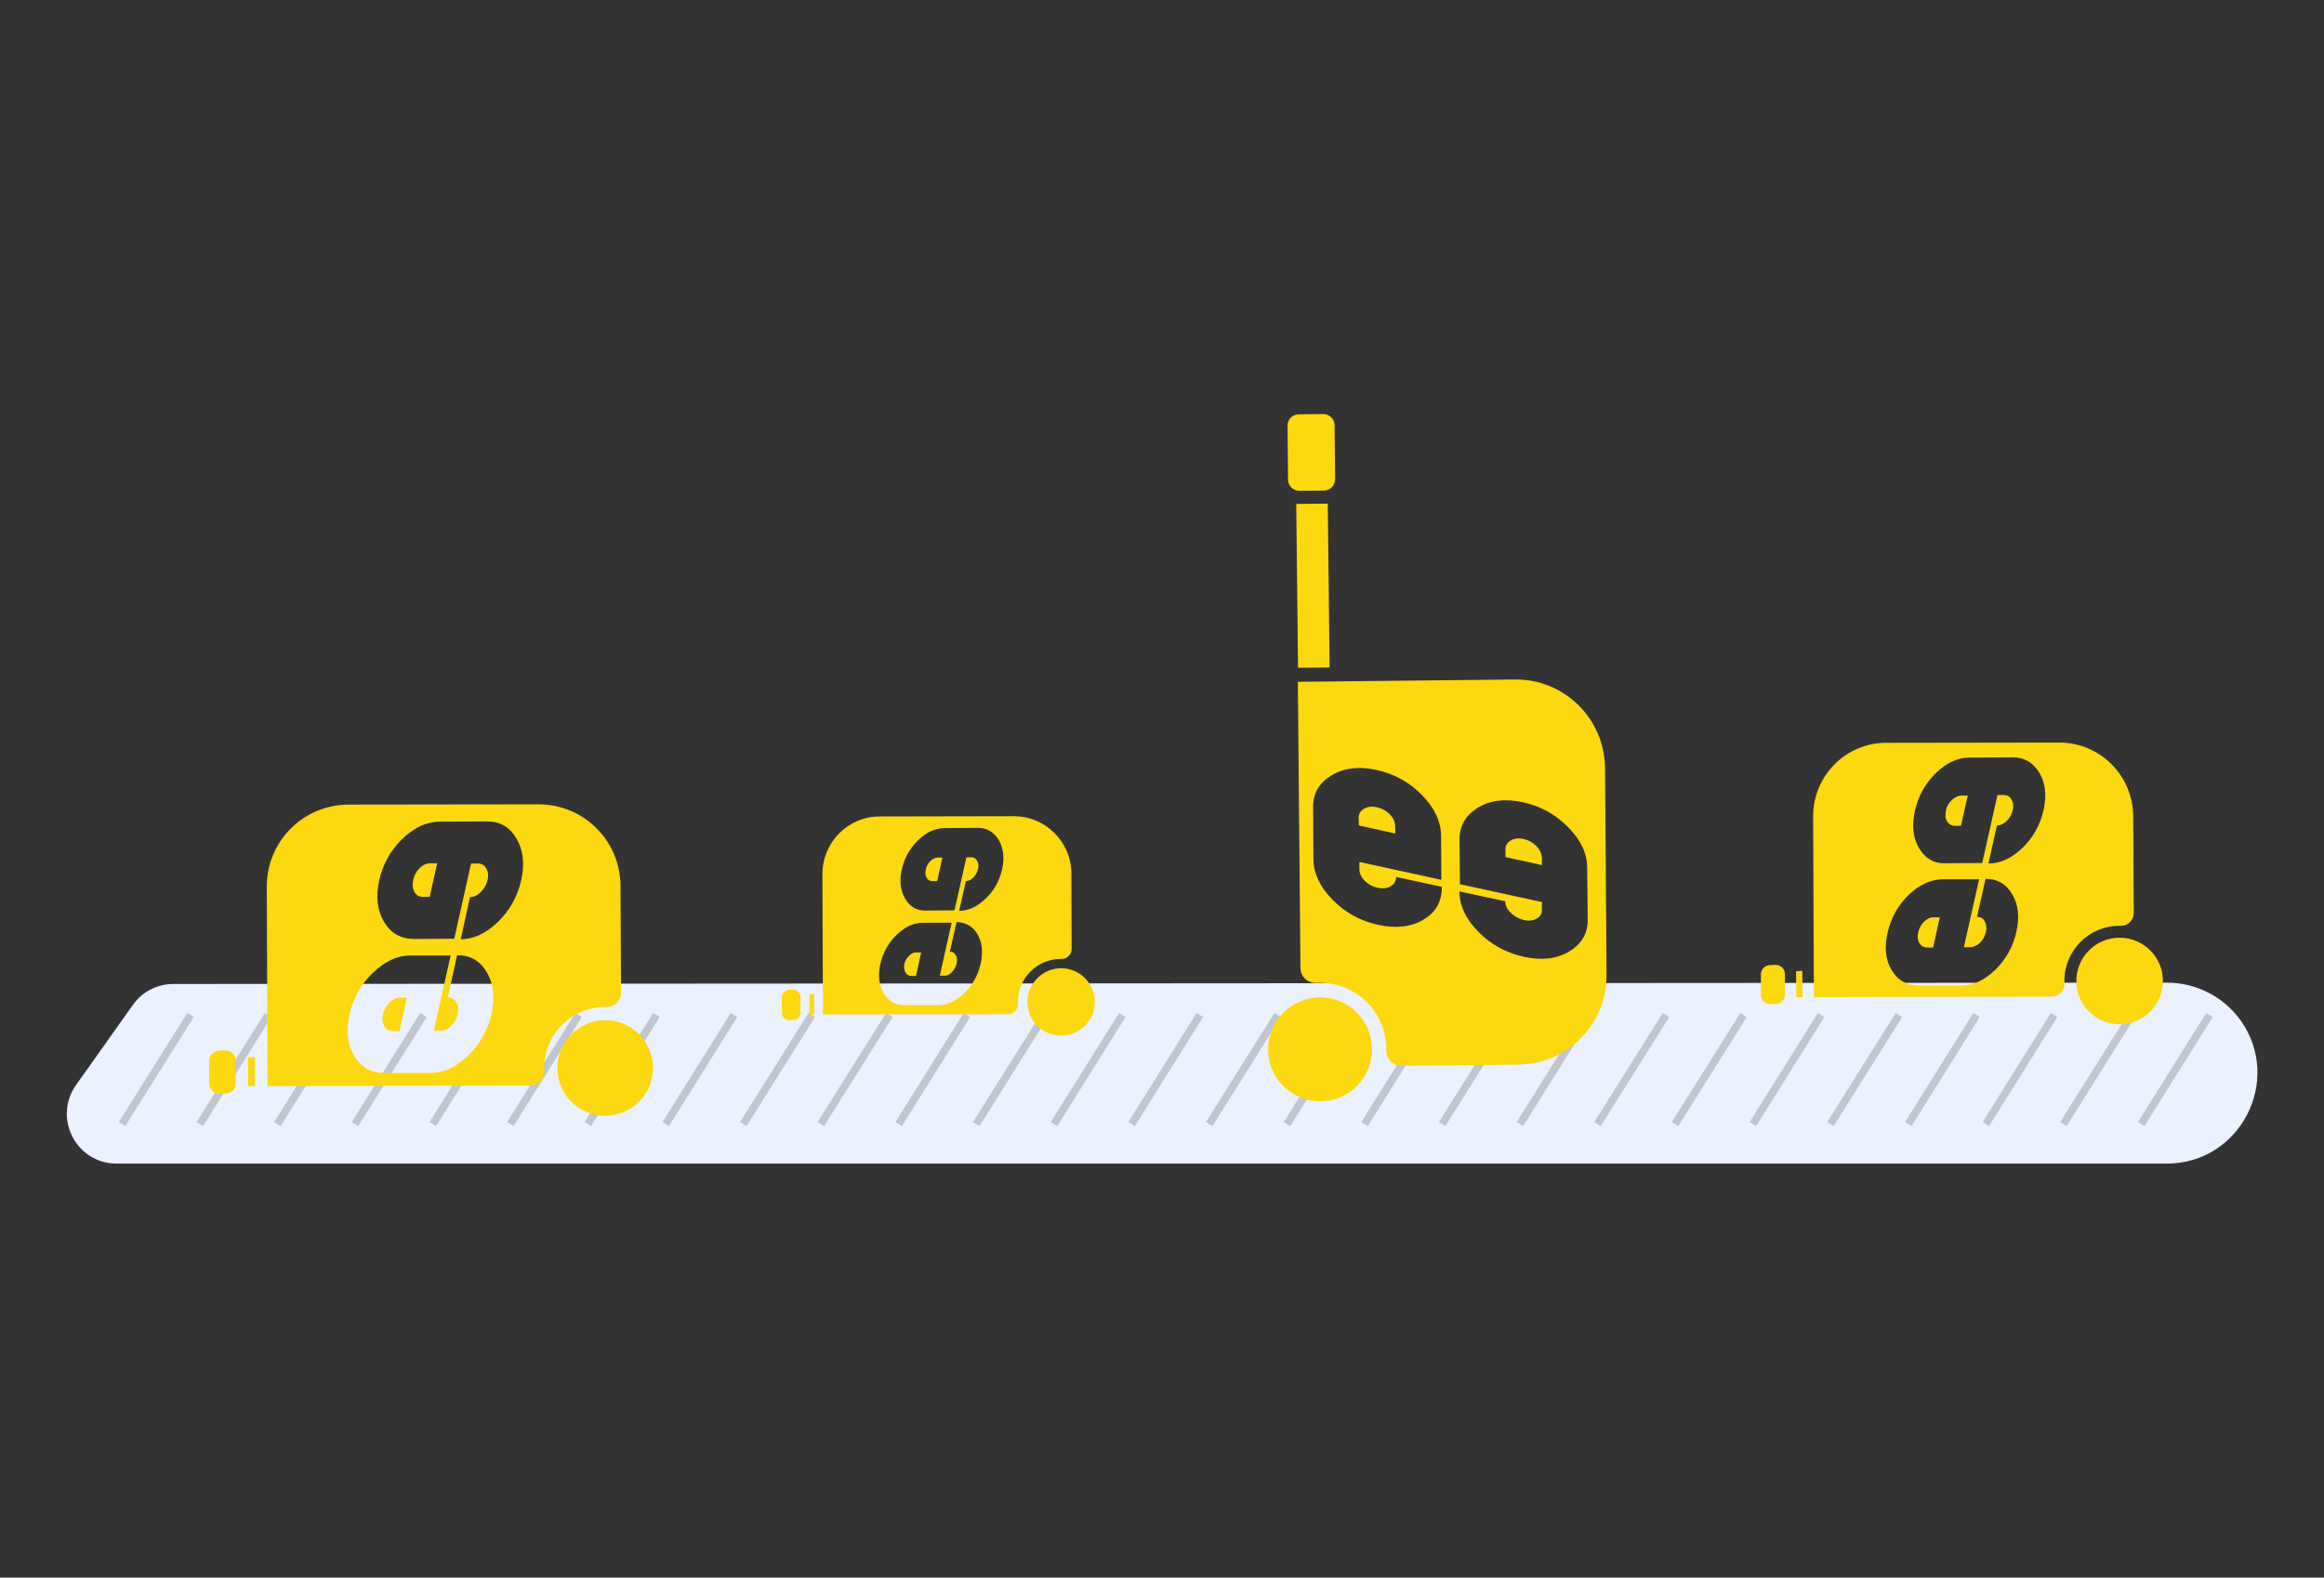 <svg enable-background="new 0 0 898.9 610.4" viewBox="0 0 898.9 610.4" xmlns="http://www.w3.org/2000/svg"><rect x="0" y="0" width="898.9" height="610.4" fill="#333333" stroke="none"/><path d="m838.1 450.2h-793c-15.6 0-24.7-17.6-15.7-30.4l22-31c3.6-5.1 9.4-8.1 15.7-8.1l771.1-.5c11.4 0 22 5.5 28.6 14.8 16.2 23.2-.4 55.2-28.7 55.2z" fill="#ebf1ff"/><g fill="none" stroke="#606060"><path d="m73.7 392.7-26.5 42.2" opacity=".3" stroke-miterlimit="10" stroke-width="2.954"/><path d="m103.7 392.7-26.4 42.2" opacity=".3" stroke-miterlimit="10" stroke-width="2.954"/><path d="m133.7 392.7-26.4 42.2" opacity=".3" stroke-miterlimit="10" stroke-width="2.954"/><path d="m163.8 392.7-26.5 42.2" opacity=".3" stroke-miterlimit="10" stroke-width="2.954"/><path d="m193.8 392.7-26.4 42.2" opacity=".3" stroke-miterlimit="10" stroke-width="2.954"/><path d="m223.8 392.7-26.4 42.2" opacity=".3" stroke-miterlimit="10" stroke-width="2.954"/><path d="m253.9 392.7-26.5 42.2" opacity=".3" stroke-miterlimit="10" stroke-width="2.954"/><path d="m283.9 392.7-26.4 42.2" opacity=".3" stroke-miterlimit="10" stroke-width="2.954"/><path d="m314 392.7-26.5 42.2" opacity=".3" stroke-miterlimit="10" stroke-width="2.954"/><path d="m344 392.7-26.5 42.2" opacity=".3" stroke-miterlimit="10" stroke-width="2.954"/><path d="m374 392.7-26.4 42.2" opacity=".3" stroke-miterlimit="10" stroke-width="2.954"/><path d="m404.1 392.7-26.5 42.2" opacity=".3" stroke-miterlimit="10" stroke-width="2.954"/><path d="m434.1 392.7-26.4 42.2" opacity=".3" stroke-miterlimit="10" stroke-width="2.954"/><path d="m464.1 392.7-26.4 42.2" opacity=".3" stroke-miterlimit="10" stroke-width="2.954"/><path d="m494.2 392.7-26.5 42.2" opacity=".3" stroke-miterlimit="10" stroke-width="2.954"/><path d="m524.2 392.7-26.4 42.2" opacity=".3" stroke-miterlimit="10" stroke-width="2.954"/><path d="m554.2 392.7-26.4 42.2" opacity=".3" stroke-miterlimit="10" stroke-width="2.954"/><path d="m584.3 392.7-26.5 42.2" opacity=".3" stroke-miterlimit="10" stroke-width="2.954"/><path d="m614.3 392.7-26.4 42.2" opacity=".3" stroke-miterlimit="10" stroke-width="2.954"/><path d="m644.4 392.7-26.5 42.2" opacity=".3" stroke-miterlimit="10" stroke-width="2.954"/><path d="m674.4 392.7-26.5 42.2" opacity=".3" stroke-miterlimit="10" stroke-width="2.954"/><path d="m704.4 392.7-26.4 42.2" opacity=".3" stroke-miterlimit="10" stroke-width="2.954"/><path d="m734.5 392.7-26.5 42.2" opacity=".3" stroke-miterlimit="10" stroke-width="2.954"/><path d="m764.5 392.7-26.4 42.2" opacity=".3" stroke-miterlimit="10" stroke-width="2.954"/><path d="m794.5 392.7-26.4 42.2" opacity=".3" stroke-miterlimit="10" stroke-width="2.954"/><path d="m824.6 392.7-26.5 42.2" opacity=".3" stroke-miterlimit="10" stroke-width="2.954"/><path d="m854.6 392.7-26.4 42.2" opacity=".3" stroke-miterlimit="10" stroke-width="2.954"/></g><path d="m215.6 413.3c0-10.2 8.2-18.5 18.4-18.6 10.2 0 18.5 8.2 18.6 18.4 0 10.2-8.2 18.5-18.4 18.6-10.3 0-18.6-8.2-18.6-18.4z" fill="#fcd80e"/><path d="m151.9 398.9c-1.5 0-2.6-.7-3.3-1.9-.7-1.3-.9-2.8-.5-4.5.4-1.8 1.3-3.3 2.6-4.6s2.7-1.9 4.1-1.9h2.6l-2.9 12.9z" fill="#fcd80e"/><path d="m162.3 335.9c1.3-1.3 2.7-1.9 4.2-1.9h2.6l-2.9 13h-2.6c-1.5 0-2.6-.6-3.3-1.9s-.9-2.8-.5-4.6 1.2-3.3 2.5-4.6z" fill="#fcd80e"/><path d="m103.2 343.1.3 77.1 101.6-.2c3 0 5.4-2.4 5.4-5.5v-1.2c-.1-13 10.5-23.6 23.5-23.7h.8c3 0 5.4-2.4 5.4-5.5l-.2-41.4c-.1-17.5-14.3-31.6-31.8-31.5l-73.5.1c-17.5.1-31.6 14.3-31.5 31.8zm85.1 33.1c2.6 4.4 3.2 9.8 1.8 16.1s-4.4 11.6-9 16.1c-4.6 4.4-9.4 6.7-14.4 6.7h-18.3c-5 0-8.8-2.2-11.4-6.6s-3.2-9.7-1.8-16 4.4-11.7 9-16.1 9.4-6.7 14.4-6.7h15.7l-6.5 29.1h2.6c1.5 0 2.9-.6 4.1-1.9 1.3-1.3 2.2-2.8 2.5-4.5.4-1.8.2-3.4-.5-4.6-.7-1.3-1.8-1.9-3.3-1.9l3.6-16.3c5-.1 8.9 2.1 11.5 6.6zm-39.8-19.6c-2.6-4.4-3.2-9.8-1.8-16.1 1.4-6.2 4.4-11.6 9-16s9.4-6.6 14.4-6.6l18.3-.1c5 0 8.8 2.2 11.4 6.7 2.6 4.4 3.2 9.8 1.8 16-1.4 6.3-4.4 11.7-9 16.2-4.6 4.4-9.4 6.7-14.4 6.7l3.6-16.3c1.5 0 2.9-.7 4.2-2s2.2-2.8 2.6-4.6c.4-1.7.2-3.3-.5-4.5-.7-1.3-1.8-1.9-3.3-1.9h-2.6l-6.5 29.1-15.7.1c-5.1-.1-8.9-2.3-11.5-6.7z" fill="#fcd80e"/><path d="m98.6 408.9v11.3l-2.6.1-.1-11.2z" fill="#fcd80e"/><path d="m80.9 419.2v-8.7c0-2.2 1.8-4 4-4l2.3-.1c2.2 0 4 1.8 4 4v8.7c0 2.2-1.8 4-4 4l-2.3.1c-2.2 0-4-1.8-4-4z" fill="#fcd80e"/><path d="m397.4 387.7c0-7.2 5.8-13 13-13.1 7.2 0 13 5.8 13.1 13 0 7.2-5.8 13-13 13.1-7.3 0-13.1-5.8-13.1-13z" fill="#fcd80e"/><path d="m352.5 377.6c-1 0-1.8-.5-2.3-1.4s-.6-2-.4-3.2c.3-1.3.9-2.3 1.8-3.2s1.9-1.4 2.9-1.3h1.8l-2 9.1z" fill="#fcd80e"/><path d="m359.8 333.2c.9-.9 1.9-1.4 2.9-1.4h1.8l-2 9.1h-1.8c-1 0-1.8-.4-2.3-1.3s-.6-2-.3-3.2c.2-1.2.8-2.3 1.7-3.2z" fill="#fcd80e"/><path d="m318.1 338.2.2 54.3 71.6-.1c2.1 0 3.8-1.7 3.8-3.8v-.9c0-9.2 7.4-16.6 16.5-16.7h.5c2.1 0 3.8-1.7 3.8-3.8l-.1-29.2c0-12.3-10.1-22.3-22.4-22.2l-51.8.1c-12.2 0-22.1 10-22.1 22.3zm60 23.3c1.8 3.1 2.2 6.9 1.2 11.4-1 4.4-3.1 8.2-6.3 11.3s-6.6 4.7-10.2 4.7h-12.9c-3.5 0-6.2-1.5-8.1-4.6-1.8-3.1-2.3-6.9-1.3-11.3s3.1-8.2 6.3-11.3 6.6-4.7 10.2-4.7h11.1l-4.6 20.5h1.8c1 0 2-.4 2.9-1.4.9-.9 1.5-2 1.8-3.2.3-1.3.2-2.4-.3-3.3s-1.3-1.4-2.3-1.4l2.6-11.5c3.6.2 6.3 1.7 8.1 4.8zm-28-13.8c-1.8-3.1-2.3-6.9-1.3-11.3s3.1-8.2 6.3-11.3 6.6-4.7 10.2-4.7l12.9-.1c3.5 0 6.2 1.6 8.1 4.7 1.8 3.1 2.3 6.9 1.3 11.3-1 4.5-3.1 8.3-6.4 11.4-3.2 3.1-6.6 4.7-10.2 4.7l2.6-11.5c1 0 2-.5 2.9-1.4s1.5-2 1.8-3.3c.3-1.2.2-2.3-.4-3.2-.5-.9-1.3-1.4-2.3-1.3h-1.8l-4.6 20.5-11.1.1c-3.5.1-6.2-1.5-8-4.6z" fill="#fcd80e"/><path d="m314.9 384.6v8l-1.8.1v-8z" fill="#fcd80e"/><path d="m302.4 391.9v-6.1c0-1.5 1.2-2.8 2.8-2.8l1.6-.1c1.5 0 2.8 1.2 2.8 2.8v6.1c0 1.6-1.2 2.8-2.8 2.8l-1.6.1c-1.5 0-2.8-1.3-2.8-2.8z" fill="#fcd80e"/><path d="m803.1 379.6c0-9.2 7.4-16.8 16.7-16.8 9.2 0 16.8 7.4 16.8 16.7 0 9.2-7.4 16.8-16.7 16.8s-16.8-7.5-16.8-16.7z" fill="#fcd80e"/><path d="m745.4 366.6c-1.3 0-2.3-.6-3-1.7-.7-1.2-.8-2.5-.5-4.1.4-1.6 1.1-3 2.3-4.2s2.4-1.7 3.7-1.7h2.4l-2.6 11.7z" fill="#fcd80e"/><path d="m754.9 309.6c1.2-1.2 2.4-1.7 3.8-1.8h2.4l-2.6 11.7h-2.4c-1.3 0-2.3-.6-3-1.7-.7-1.2-.8-2.5-.4-4.2.2-1.5 1-2.9 2.2-4z" fill="#fcd80e"/><path d="m701.3 316 .3 69.8 92-.2c2.7 0 4.9-2.2 4.9-4.9v-1.1c-.1-11.8 9.5-21.4 21.2-21.4h.7c2.7 0 4.9-2.2 4.9-4.9l-.2-37.5c-.1-15.8-12.9-28.6-28.8-28.5l-66.6.1c-15.7-.1-28.5 12.8-28.4 28.6zm77 30c2.4 4 2.9 8.9 1.6 14.6s-4 10.5-8.1 14.6c-4.2 4-8.5 6.1-13.1 6.1h-16.6c-4.6 0-8-2-10.4-5.9-2.4-4-2.9-8.8-1.6-14.5s4-10.6 8.1-14.6 8.5-6 13.1-6.1h14.2l-5.9 26.3h2.4c1.3 0 2.6-.6 3.8-1.7 1.2-1.2 1.9-2.5 2.3-4.1s.2-3-.4-4.2-1.6-1.7-3-1.8l3.3-14.7c4.5 0 8 2 10.3 6zm-36-17.8c-2.4-4-2.9-8.8-1.6-14.6 1.3-5.7 4-10.5 8.1-14.5s8.5-6 13-6l16.6-.1c4.5 0 8 2 10.4 6s2.9 8.9 1.6 14.5c-1.3 5.7-4 10.6-8.2 14.6s-8.5 6-13.1 6l3.3-14.7c1.3 0 2.6-.6 3.8-1.8s2-2.6 2.3-4.2c.4-1.6.2-2.9-.5-4.1s-1.6-1.7-3-1.7h-2.4l-5.9 26.3-14.2.1c-4.4.2-7.8-1.8-10.2-5.8z" fill="#fcd80e"/><path d="m697.1 375.6.1 10.2-2.4.1-.1-10.1z" fill="#fcd80e"/><path d="m681.1 384.9v-7.9c0-2 1.6-3.6 3.6-3.6l2.1-.1c2 0 3.6 1.6 3.6 3.6v7.9c0 2-1.6 3.6-3.6 3.6l-2.1.1c-2 0-3.6-1.6-3.6-3.6z" fill="#fcd80e"/><path d="m510.4 385.9c-11.1.1-20 9.2-19.9 20.3s9.2 20 20.3 19.9 20-9.2 19.9-20.3-9.2-20-20.3-19.9z" fill="#fcd80e"/><path d="m539.6 319.5c0-1.6-.7-3.1-2.1-4.5s-3.1-2.3-5-2.7-3.5-.2-4.9.6-2.1 2-2.1 3.6l.1 2.9 14.1 3.1z" fill="#fcd80e"/><path d="m594.2 327.3c-1.4-1.4-3-2.3-4.9-2.7-2-.4-3.6-.2-5 .6s-2.1 2-2 3.6v2.8l14.1 3.1v-2.8c-.1-1.7-.8-3.2-2.2-4.6z" fill="#fcd80e"/><path d="m621.4 377.1-.6-80.1c-.2-19-15.8-34.3-34.8-34.1l-84 .9 1 110.7c0 3.3 2.7 5.9 6 5.8h1.3c14.2-.2 25.8 11.2 25.9 25.4v.8c0 3.3 2.7 5.9 6 5.9l45.1-.5c19.1-.2 34.3-15.8 34.1-34.8zm-70.8-21.3c-4.8 2.9-10.7 3.5-17.6 2-6.8-1.5-12.7-4.7-17.6-9.7s-7.3-10.2-7.4-15.7l-.1-19.9c-.1-5.5 2.3-9.6 7.1-12.5s10.6-3.6 17.4-2.1c6.9 1.5 12.7 4.7 17.6 9.7s7.3 10.2 7.4 15.7l.1 17.1-31.7-6.9v2.8c0 1.6.7 3.1 2.1 4.5s3.1 2.3 5 2.7c2 .4 3.7.2 5-.6 1.4-.8 2.1-2 2.1-3.6l17.7 3.8c0 5.7-2.3 9.9-7.1 12.7zm56.4 12.3c-4.8 2.9-10.6 3.6-17.5 2.1s-12.8-4.7-17.7-9.7-7.3-10.2-7.3-15.6l17.7 3.8c0 1.6.7 3.1 2.2 4.5 1.4 1.4 3.1 2.3 5.1 2.8 1.9.4 3.5.2 4.9-.6s2.1-2 2-3.6v-2.8l-31.7-6.9-.2-17.1c0-5.5 2.4-9.6 7.1-12.5 4.8-2.9 10.6-3.6 17.5-2.1 6.8 1.5 12.6 4.7 17.5 9.7s7.3 10.2 7.3 15.6l.2 20c.1 5.4-2.3 9.5-7.1 12.4z" fill="#fcd80e"/><path d="m501.6 195.1h12.2v63.4h-12.2z" fill="#fcd80e" transform="matrix(1 -.011 .011 1 -2.373 5.39)"/><path d="m512.1 189.8c2.4 0 4.3-2 4.3-4.4l-.2-20.9c0-2.4-2-4.3-4.4-4.3l-9.5.1c-2.4 0-4.3 2-4.3 4.4l.2 20.9c0 2.4 2 4.3 4.4 4.3z" fill="#fcd80e"/><path d="m-301.2-3153.6h-1610.6c-31.7 0-50.2-35.8-31.9-61.7l44.6-62.9c7.3-10.3 19.2-16.5 31.8-16.5l1566-1c23.1 0 44.8 11.2 58.1 30.1 33.2 47.2-.4 112-58 112z" fill="#ebf1ff"/><path d="m-1853.6-3270.3-53.7 85.7" fill="none" opacity=".3" stroke="#606060" stroke-miterlimit="10" stroke-width="6"/><path d="m-1792.6-3270.3-53.7 85.7" fill="none" opacity=".3" stroke="#606060" stroke-miterlimit="10" stroke-width="6"/><path d="m-1731.6-3270.3-53.7 85.7" fill="none" opacity=".3" stroke="#606060" stroke-miterlimit="10" stroke-width="6"/><path d="m-1670.6-3270.3-53.7 85.7" fill="none" opacity=".3" stroke="#606060" stroke-miterlimit="10" stroke-width="6"/><path d="m-1609.6-3270.3-53.7 85.7" fill="none" opacity=".3" stroke="#606060" stroke-miterlimit="10" stroke-width="6"/><path d="m-1548.6-3270.3-53.7 85.7" fill="none" opacity=".3" stroke="#606060" stroke-miterlimit="10" stroke-width="6"/><path d="m-1487.6-3270.3-53.7 85.7" fill="none" opacity=".3" stroke="#606060" stroke-miterlimit="10" stroke-width="6"/><path d="m-1426.6-3270.3-53.7 85.7" fill="none" opacity=".3" stroke="#606060" stroke-miterlimit="10" stroke-width="6"/><path d="m-1365.6-3270.3-53.7 85.7" fill="none" opacity=".3" stroke="#606060" stroke-miterlimit="10" stroke-width="6"/><path d="m-1304.6-3270.3-53.7 85.7" fill="none" opacity=".3" stroke="#606060" stroke-miterlimit="10" stroke-width="6"/><path d="m-1243.6-3270.3-53.7 85.7" fill="none" opacity=".3" stroke="#606060" stroke-miterlimit="10" stroke-width="6"/><path d="m-1182.6-3270.3-53.7 85.7" fill="none" opacity=".3" stroke="#606060" stroke-miterlimit="10" stroke-width="6"/><path d="m-1121.6-3270.3-53.7 85.7" fill="none" opacity=".3" stroke="#606060" stroke-miterlimit="10" stroke-width="6"/><path d="m-1060.6-3270.3-53.7 85.7" fill="none" opacity=".3" stroke="#606060" stroke-miterlimit="10" stroke-width="6"/><path d="m-999.6-3270.3-53.7 85.7" fill="none" opacity=".3" stroke="#606060" stroke-miterlimit="10" stroke-width="6"/><path d="m-938.6-3270.3-53.7 85.7" fill="none" opacity=".3" stroke="#606060" stroke-miterlimit="10" stroke-width="6"/><path d="m-877.6-3270.3-53.7 85.7" fill="none" opacity=".3" stroke="#606060" stroke-miterlimit="10" stroke-width="6"/><path d="m-816.6-3270.3-53.7 85.7" fill="none" opacity=".3" stroke="#606060" stroke-miterlimit="10" stroke-width="6"/><path d="m-755.6-3270.3-53.7 85.7" fill="none" opacity=".3" stroke="#606060" stroke-miterlimit="10" stroke-width="6"/><path d="m-694.6-3270.3-53.7 85.7" fill="none" opacity=".3" stroke="#606060" stroke-miterlimit="10" stroke-width="6"/><path d="m-633.6-3270.3-53.7 85.7" fill="none" opacity=".3" stroke="#606060" stroke-miterlimit="10" stroke-width="6"/><path d="m-572.6-3270.3-53.7 85.7" fill="none" opacity=".3" stroke="#606060" stroke-miterlimit="10" stroke-width="6"/><path d="m-511.6-3270.3-53.7 85.7" fill="none" opacity=".3" stroke="#606060" stroke-miterlimit="10" stroke-width="6"/><path d="m-450.6-3270.3-53.7 85.7" fill="none" opacity=".3" stroke="#606060" stroke-miterlimit="10" stroke-width="6"/><path d="m-389.6-3270.3-53.7 85.7" fill="none" opacity=".3" stroke="#606060" stroke-miterlimit="10" stroke-width="6"/><path d="m-328.6-3270.3-53.7 85.7" fill="none" opacity=".3" stroke="#606060" stroke-miterlimit="10" stroke-width="6"/><path d="m-267.6-3270.3-53.7 85.7" fill="none" opacity=".3" stroke="#606060" stroke-miterlimit="10" stroke-width="6"/><path d="m-1565.4-3228.5c-.1-20.7 16.7-37.6 37.4-37.7s37.6 16.6 37.7 37.4c.1 20.7-16.7 37.6-37.4 37.7-20.8.1-37.6-16.7-37.7-37.4z" fill="#fcd80e"/><path d="m-1694.7-3257.6c-3 0-5.2-1.3-6.7-3.9s-1.8-5.6-1-9.1c.8-3.6 2.5-6.8 5.2-9.4 2.6-2.6 5.4-3.9 8.4-3.9l5.3-.1-5.9 26.3z" fill="#fcd80e"/><path d="m-1673.6-3385.5c2.6-2.6 5.4-3.9 8.4-3.9h5.3l-5.9 26.3h-5.3c-3 0-5.2-1.3-6.7-3.9s-1.8-5.7-1-9.4c.9-3.5 2.6-6.5 5.2-9.1z" fill="#fcd80e"/><path d="m-1793.7-3371.1.6 156.6 206.4-.4c6.1 0 11-5 11-11.1v-2.5c-.1-26.4 21.2-47.9 47.7-48h1.5c6.1 0 11-5 11-11.1l-.3-84.1c-.1-35.5-29-64.2-64.5-64l-149.3.1c-35.6.1-64.3 29-64.1 64.5zm172.8 67.3c5.3 9 6.5 19.9 3.6 32.8-2.9 12.7-8.9 23.6-18.3 32.6-9.3 9-19.1 13.6-29.3 13.6h-37.2c-10.2.1-18-4.4-23.3-13.3s-6.5-19.8-3.7-32.4c2.9-12.8 9-23.7 18.3-32.7s19.1-13.5 29.3-13.6l31.9.1-13.2 59.1 5.3-.1c3 0 5.8-1.3 8.4-3.9s4.4-5.7 5.2-9.2c.8-3.7.5-6.8-1-9.4s-3.7-3.9-6.7-3.9l7.4-33c10.3-.2 18 4.3 23.3 13.3zm-80.8-39.8c-5.3-9-6.5-19.8-3.6-32.7 2.8-12.7 8.9-23.5 18.2-32.5s19.1-13.5 29.3-13.4l37.2-.2c10.2 0 17.9 4.5 23.2 13.5s6.5 19.9 3.6 32.6c-2.9 12.9-9 23.8-18.3 32.8s-19.1 13.5-29.3 13.5l7.4-33c3 0 5.8-1.4 8.4-4s4.4-5.8 5.2-9.4c.8-3.5.4-6.6-1-9.2-1.5-2.6-3.7-3.9-6.7-3.9h-5.3l-13.2 59.1-31.9.2c-10.1 0-17.9-4.5-23.2-13.4z" fill="#fcd80e"/><path d="m-1803-3237.3v22.8l-5.3.4-.1-22.9z" fill="#fcd80e"/><path d="m-1839-3216.4-.1-17.7c0-4.5 3.6-8.1 8-8.1l4.7-.2c4.5 0 8.1 3.6 8.1 8l.1 17.7c0 4.5-3.6 8.1-8 8.1l-4.7.2c-4.5 0-8.1-3.6-8.1-8z" fill="#fcd80e"/><path d="m-1196.2-3280.4c-.1-14.6 11.7-26.5 26.3-26.6s26.5 11.7 26.6 26.3-11.7 26.5-26.3 26.6c-14.7.1-26.6-11.7-26.6-26.3z" fill="#fcd80e"/><path d="m-1287.3-3300.9c-2.1 0-3.7-.9-4.7-2.8-1-1.8-1.3-4-.7-6.4.6-2.6 1.8-4.8 3.7-6.6s3.8-2.7 5.9-2.7h3.8l-4.2 18.5z" fill="#fcd80e"/><path d="m-1272.4-3391.1c1.9-1.8 3.8-2.8 5.9-2.8h3.7l-4.2 18.5h-3.7c-2.1 0-3.7-.9-4.7-2.7s-1.3-4-.7-6.6c.6-2.4 1.8-4.6 3.7-6.4z" fill="#fcd80e"/><path d="m-1357.1-3380.9.4 110.3 145.5-.3c4.3 0 7.8-3.5 7.7-7.8v-1.8c-.1-18.6 15-33.8 33.6-33.8h1.1c4.3 0 7.8-3.5 7.7-7.8l-.2-59.3c-.1-25-20.5-45.2-45.5-45.1l-105.2.1c-25 .1-45.2 20.5-45.1 45.5zm121.8 47.4c3.7 6.3 4.6 14 2.5 23.1-2 9-6.3 16.6-12.9 23s-13.4 9.6-20.7 9.6h-26.2c-7.2 0-12.7-3.1-16.4-9.4s-4.6-13.9-2.6-22.9 6.3-16.7 12.9-23 13.4-9.5 20.6-9.6l22.4.1-9.3 41.6h3.7c2.1 0 4.1-.9 5.9-2.8 1.9-1.8 3.1-4 3.6-6.5.6-2.6.3-4.8-.7-6.6s-2.6-2.8-4.7-2.8l5.2-23.3c7.5 0 12.9 3.1 16.7 9.5zm-56.9-28.1c-3.7-6.3-4.6-14-2.6-23 2-8.9 6.3-16.6 12.8-22.9 6.6-6.3 13.4-9.5 20.6-9.5l26.2-.1c7.2 0 12.6 3.2 16.4 9.5 3.7 6.3 4.6 14 2.6 23-2 9.1-6.3 16.8-12.9 23.1-6.6 6.4-13.4 9.5-20.6 9.5l5.2-23.3c2.1 0 4.1-1 5.9-2.8 1.9-1.8 3.1-4.1 3.7-6.6s.3-4.7-.7-6.5-2.6-2.7-4.7-2.7h-3.7l-9.3 41.6-22.5.2c-7.3 0-12.7-3.2-16.4-9.5z" fill="#fcd80e"/><path d="m-1363.7-3286.6.1 16-3.8.3-.1-16.1z" fill="#fcd80e"/><path d="m-1389-3271.9v-12.5c0-3.1 2.5-5.7 5.7-5.7l3.3-.1c3.1 0 5.7 2.5 5.7 5.7v12.5c0 3.1-2.5 5.7-5.7 5.7l-3.3.1c-3.2-.1-5.7-2.6-5.7-5.7z" fill="#fcd80e"/><path d="m-372.3-3296.9c-.1-18.8 15.1-34 33.9-34.1s34 15.1 34.1 33.8c.1 18.8-15.1 34.1-33.8 34.1-18.9.1-34.1-15.1-34.2-33.8z" fill="#fcd80e"/><path d="m-489.4-3323.3c-2.7 0-4.7-1.2-6-3.5s-1.6-5.1-.9-8.3c.7-3.3 2.3-6.1 4.7-8.5s4.9-3.5 7.6-3.5h4.8l-5.3 23.8z" fill="#fcd80e"/><path d="m-470.2-3439.1c2.4-2.3 4.9-3.5 7.6-3.6h4.8l-5.3 23.8h-4.8c-2.7 0-4.7-1.1-6-3.5-1.3-2.3-1.6-5.2-.9-8.5.6-3.1 2.2-5.9 4.6-8.2z" fill="#fcd80e"/><path d="m-579-3426 .6 141.8 186.9-.3c5.5 0 10-4.5 9.9-10v-2.3c-.1-23.9 19.2-43.4 43.1-43.5h1.4c5.5 0 10-4.5 10-10l-.3-76.2c-.1-32.1-26.3-58.1-58.4-58l-135.2.1c-32.2.1-58.2 26.2-58 58.4zm156.5 60.8c4.8 8.1 5.9 18 3.3 29.7-2.6 11.5-8.1 21.4-16.5 29.6s-17.3 12.3-26.5 12.4h-33.7c-9.2.1-16.3-4-21.1-12.1s-5.9-17.9-3.3-29.4c2.6-11.6 8.1-21.5 16.6-29.6 8.4-8.1 17.3-12.2 26.5-12.3l28.8.1-12 53.5h4.8c2.7 0 5.2-1.2 7.6-3.5 2.4-2.4 4-5.1 4.7-8.3.7-3.3.4-6.2-.9-8.5-1.3-2.4-3.3-3.5-6-3.6l6.7-29.9c9.2-.3 16.2 3.8 21 11.9zm-73.2-36c-4.8-8.1-5.9-18-3.3-29.6 2.6-11.5 8.1-21.3 16.5-29.4s17.3-12.2 26.5-12.2l33.7-.2c9.2 0 16.2 4.1 21 12.2s5.9 18 3.3 29.5c-2.6 11.6-8.1 21.6-16.6 29.7-8.4 8.2-17.3 12.2-26.5 12.2l6.7-29.9c2.7 0 5.3-1.2 7.6-3.6 2.4-2.4 4-5.2 4.7-8.5.7-3.2.4-6-.9-8.3-1.3-2.4-3.3-3.5-6-3.5h-4.8l-12 53.5-28.9.2c-9.2.1-16.2-4-21-12.1z" fill="#fcd80e"/><path d="m-587.5-3304.9.1 20.6-4.8.3-.1-20.6z" fill="#fcd80e"/><path d="m-620-3286-.1-16c0-4 3.2-7.3 7.3-7.3l4.3-.2c4 0 7.3 3.2 7.3 7.3l.1 16c0 4-3.2 7.3-7.3 7.3l-4.3.2c-4 0-7.3-3.3-7.3-7.3z" fill="#fcd80e"/><path d="m-966.8-3284.1c-22.6.2-40.7 18.7-40.4 41.3.2 22.6 18.7 40.7 41.3 40.4 22.6-.2 40.7-18.7 40.4-41.3-.2-22.6-18.7-40.7-41.3-40.4z" fill="#fcd80e"/><path d="m-907.3-3418.9c0-3.2-1.4-6.3-4.3-9.1-2.8-2.9-6.3-4.7-10.2-5.6-3.8-.8-7.1-.4-10 1.2-2.8 1.6-4.2 4.1-4.2 7.3l.1 5.8 28.7 6.2z" fill="#fcd80e"/><path d="m-796.6-3403.1c-2.9-2.8-6.2-4.7-10-5.5-4-.9-7.4-.5-10.2 1.1s-4.2 4.1-4.2 7.3v5.8l28.7 6.2v-5.8c0-3.2-1.4-6.2-4.3-9.1z" fill="#fcd80e"/><path d="m-741.2-3302-1.3-162.6c-.4-38.6-32.1-69.7-70.7-69.2l-170.5 1.8 1.9 224.8c.1 6.6 5.5 11.9 12.1 11.9h2.7c28.8-.3 52.4 22.8 52.7 51.5v1.7c.1 6.6 5.5 12 12.1 11.9l91.6-1c38.8-.4 69.8-32.1 69.4-70.8zm-143.9-43.1c-9.8 5.8-21.6 7.2-35.7 4.2-13.9-3-25.8-9.6-35.7-19.6-9.9-10.1-14.9-20.7-15.1-31.8l-.2-40.5c-.2-11.1 4.6-19.6 14.3-25.4s21.5-7.2 35.3-4.2c14 3 25.9 9.6 35.7 19.7 9.9 10.1 14.9 20.7 15 31.8l.1 34.7-64.4-14 .1 5.8c0 3.2 1.4 6.3 4.3 9.1 2.9 2.9 6.2 4.7 10.1 5.6 4 .9 7.4.5 10.2-1.1s4.2-4 4.2-7.3l36 7.8c.3 10.9-4.4 19.4-14.2 25.2zm114.6 24.9c-9.7 5.8-21.6 7.2-35.5 4.2-14-3-26-9.6-35.9-19.7s-14.9-20.7-14.9-31.8l36 7.8c.1 3.3 1.5 6.3 4.4 9.2s6.3 4.7 10.3 5.6c3.9.8 7.2.4 10-1.2s4.2-4.1 4.2-7.3v-5.8l-64.4-14-.5-34.8c-.1-11.1 4.8-19.6 14.5-25.4s21.6-7.2 35.5-4.2c13.8 3 25.7 9.5 35.5 19.6 9.9 10.1 14.8 20.7 14.9 31.8l.5 40.5c0 11.2-4.8 19.7-14.6 25.5z" fill="#fcd80e"/><path d="m-984.5-3671.5h24.9v128.7h-24.9z" fill="#fcd80e" transform="matrix(1 -.011 .011 1 38.146 -10.496)"/><path d="m-963.2-3682.3c4.9 0 8.8-4 8.7-8.9l-.5-42.5c-.1-4.9-4-8.7-8.9-8.7l-19.3.2c-4.9 0-8.8 4-8.7 8.9l.5 42.5c0 4.9 4 8.8 8.9 8.7z" fill="#fcd80e"/></svg>